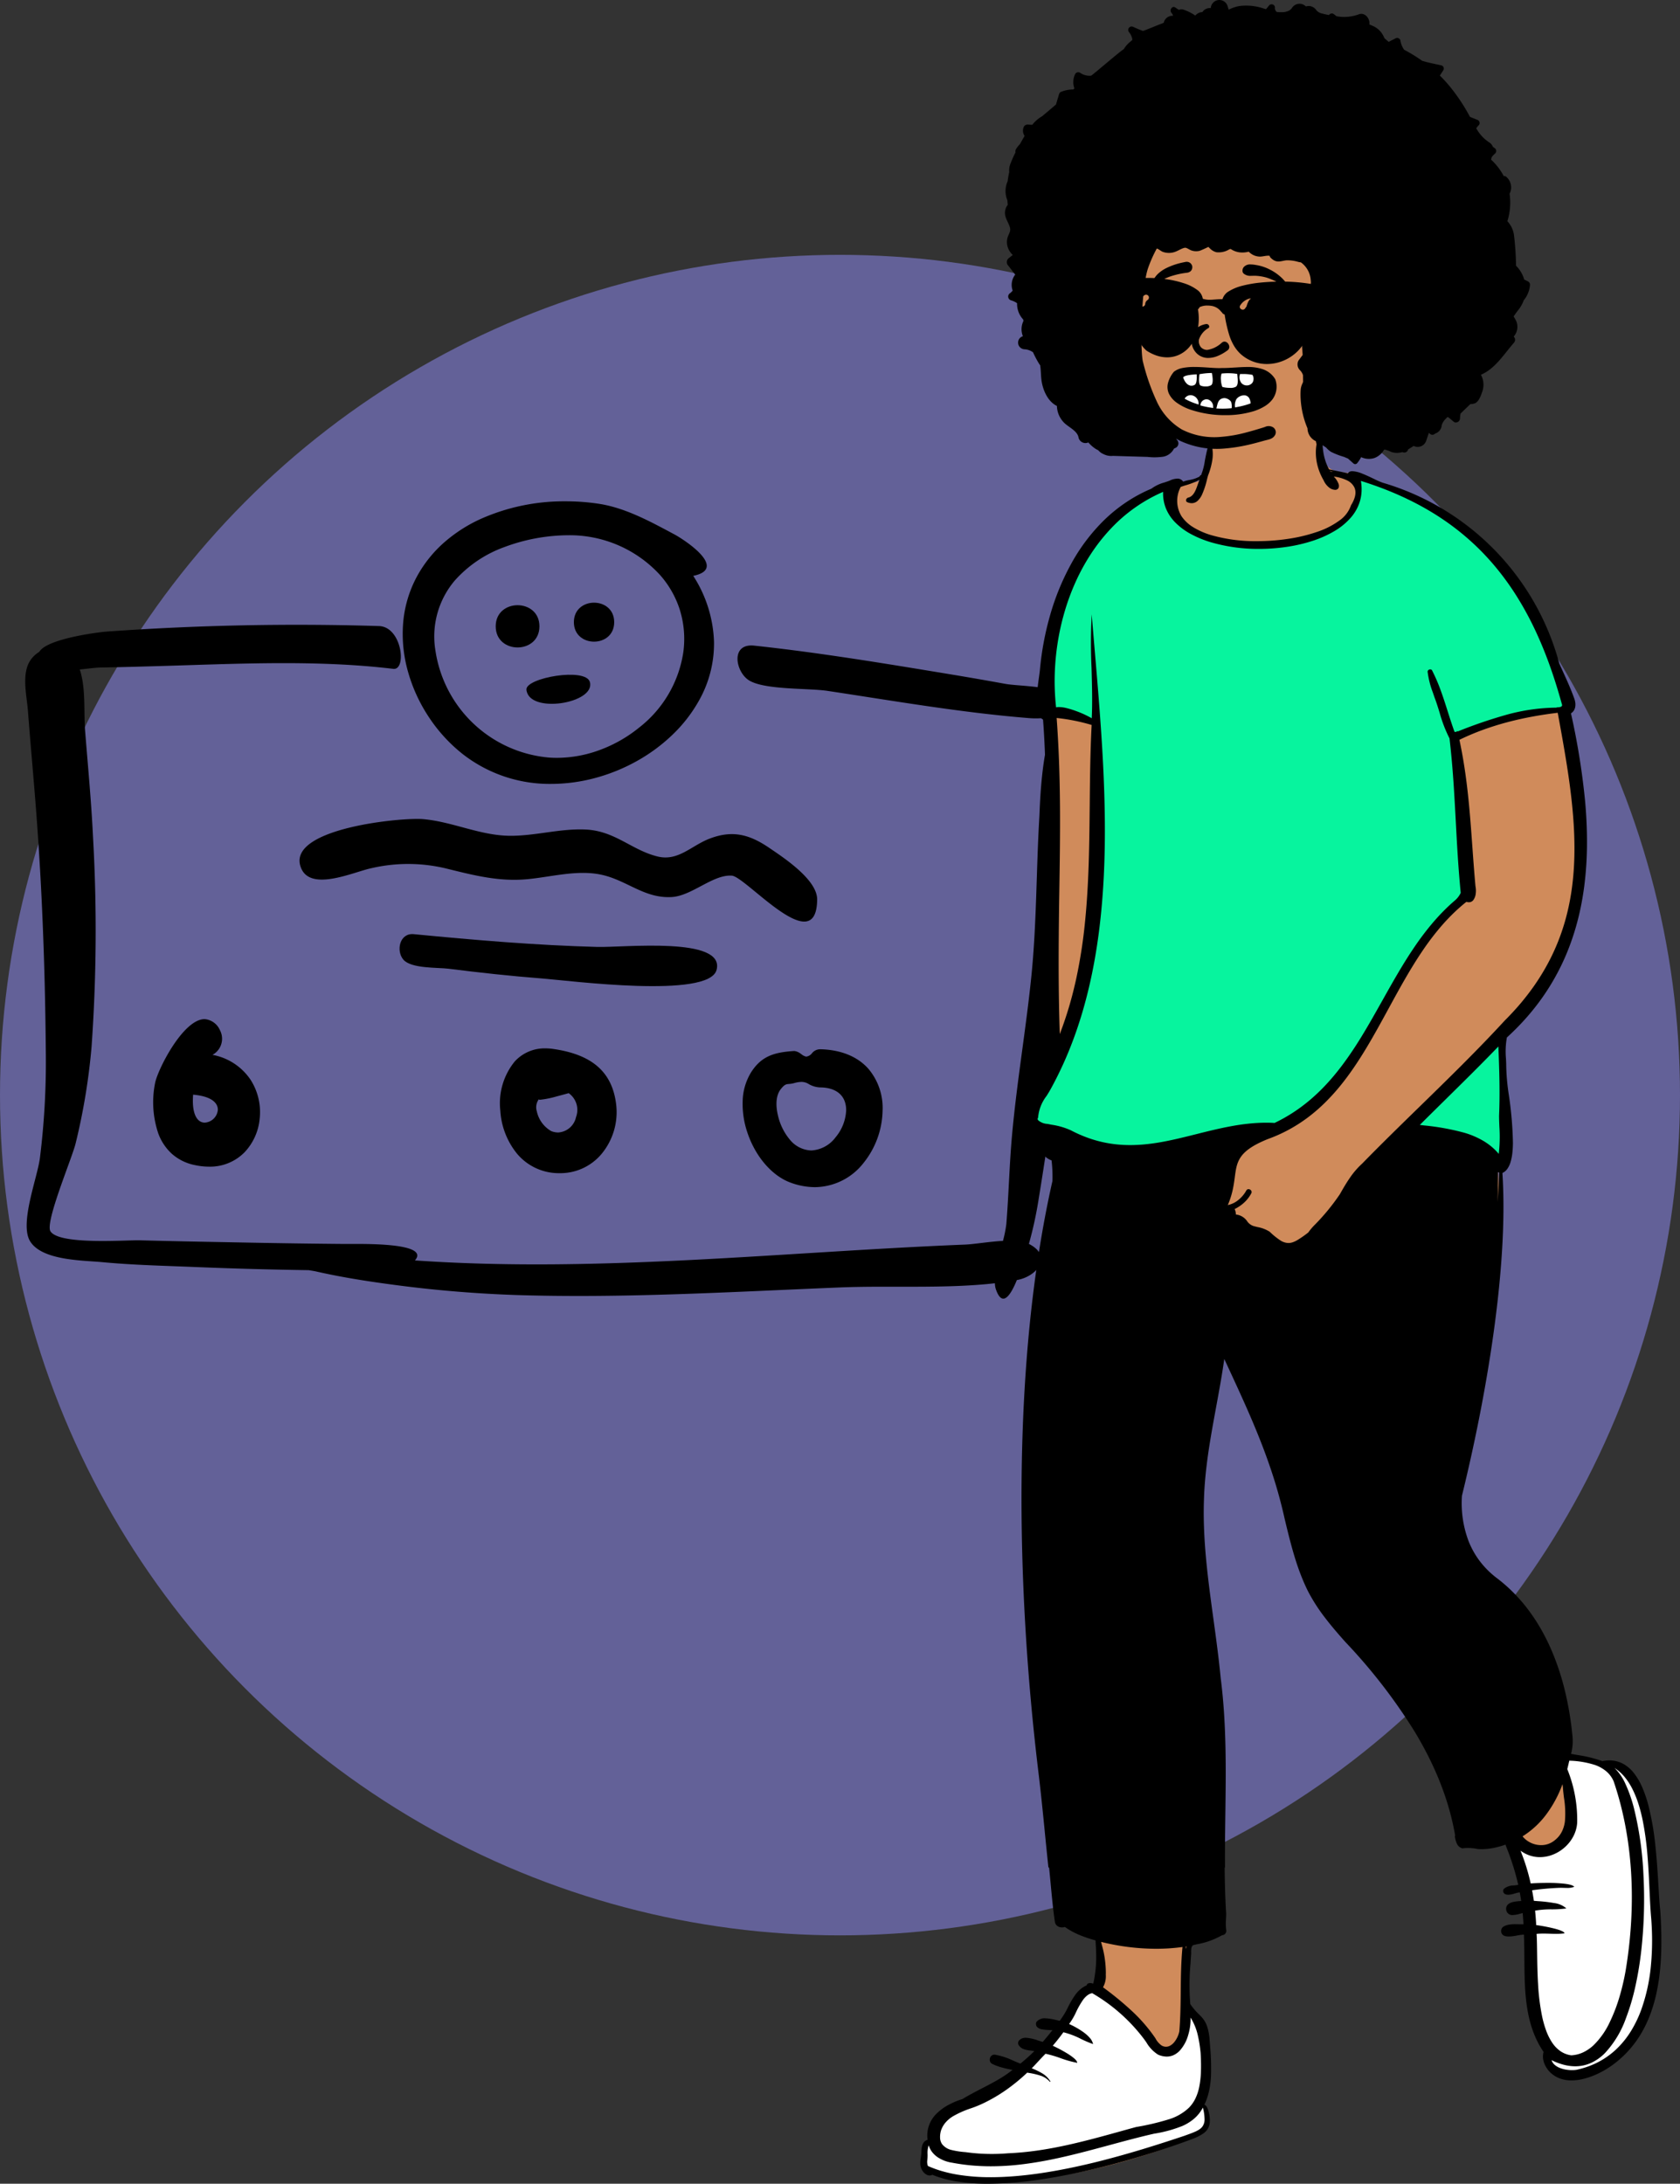 <svg id="timline-1" xmlns="http://www.w3.org/2000/svg" width="300" height="389.833" viewBox="0 0 300 389.833">
  <rect x="0" y="0" width="300" height="389.833" fill="#333333" stroke="none"/>
  <circle id="Ellipse_135" data-name="Ellipse 135" cx="150" cy="150" r="150" transform="translate(0 45.493)" fill="#636198"/>
  <path id="face" d="M29.08,0h0a30.415,30.415,0,0,0-7.951,1.081,32.565,32.565,0,0,0-7.414,3.034A30.778,30.778,0,0,0,7.39,8.8a25.942,25.942,0,0,0-4.673,6.018A20.685,20.685,0,0,0,0,25.36,23.067,23.067,0,0,0,3.709,37.143c-1.481.3-2.289.841-2.4,1.6-.3,2.074,4.549,5.148,5.766,5.8l.436.233c4.184,2.238,8.511,4.553,13.129,5.242a39.383,39.383,0,0,0,5.83.43,36.609,36.609,0,0,0,15.216-3.158,26.6,26.6,0,0,0,6.451-4.141,22.334,22.334,0,0,0,4.855-6.021,21.016,21.016,0,0,0,2.525-8.481,24.61,24.61,0,0,0-.9-8.712,28.612,28.612,0,0,0-3.726-8.054,28.148,28.148,0,0,0-5.952-6.507A25.235,25.235,0,0,0,29.08,0ZM25.942,44.391a21.866,21.866,0,0,1-16.324-7.12,17.235,17.235,0,0,1-3.515-6.2,17.514,17.514,0,0,1-.612-7.63,20.987,20.987,0,0,1,7.881-13.387A24.648,24.648,0,0,1,20.3,6.091a22.183,22.183,0,0,1,7.752-1.439c.465,0,.931.016,1.389.048a22.48,22.48,0,0,1,20.3,19.07,15.411,15.411,0,0,1-3.5,12.594,21.811,21.811,0,0,1-8.848,5.93,33.066,33.066,0,0,1-10.974,2.092C26.267,44.389,26.1,44.391,25.942,44.391Z" transform="translate(127.502 139.94) rotate(180)"/>
  <path id="Fill_231" data-name="Fill 231" d="M7.2,3.48c0,4.64-7.2,4.64-7.2,0s7.2-4.64,7.2,0" transform="translate(102.478 107.588)"/>
  <path id="Fill_233" data-name="Fill 233" d="M7.808,3.773C7.808,8.8,0,8.8,0,3.773s7.808-5.03,7.808,0" transform="translate(88.519 108.038)"/>
  <path id="Fill_235" data-name="Fill 235" d="M11.331,1.3C12.382,5.119.4,7.076,0,2.66-.187.549,10.6-1.359,11.331,1.3" transform="translate(94.006 120.455)"/>
  <path id="Fill_237" data-name="Fill 237" d="M63.36,7.874c-13.786-1.654-28-.89-41.852-.493-3.467.1-6.933.2-10.4.255C8.9,7.673,4.143,8.731,2.22,7.7-5.658,3.474,9.8,1.431,11.984,1.237a477.273,477.273,0,0,1,48.862-1c4.087.158,4.971,7.935,2.514,7.64" transform="translate(6.858 111.526)"/>
  <path id="Hola_:_" data-name="Hola :)" d="M186.722,43.9c.118,14.444.636,28.986,1.746,43.387.452,5.87.995,11.732,1.444,17.6.212,2.765,1.194,6.638-.431,9.064a4.952,4.952,0,0,1-7.562.8c-2.65-3.431-1.88-9.188-2.21-13.338-.507-6.381-1.119-12.756-1.423-19.151a293.739,293.739,0,0,1,.269-37.326,113.31,113.31,0,0,1,2.842-17.21c.617-2.589,5.523-14.122,4.492-15.712-1.6-2.466-13.415-1.534-15.978-1.6-6.577-.177-13.157-.291-19.736-.417q-8.449-.161-16.9-.234c-2.237-.02-15.379.378-12.464-2.938C88.214,4.557,54.991,8.349,22.589,9.65c-1.637.066-4.315.531-6.786.664a21.579,21.579,0,0,0-.6,3c-.426,5.207-.537,10.432-1,15.639-.845,9.525-2.483,18.954-3.457,28.463S9.873,76.445,9.307,85.967c-.1,1.632-.326,15-3.7,18.244a15.311,15.311,0,0,1,5.662-.565c12.02.97,23.951,3.058,35.868,4.851,3.409.513,11.146.149,13.974,1.853,2.447,1.476,3.416,6.648-.842,6.229-11.882-1.273-23.7-3.248-35.49-5.193-3.153-.52-6.3-1.076-9.443-1.645-2.1-.38-7.644-.35-9.272-1.617-1.978-1.537-2.188-2.583-1.518-3.278-.932.256-2.049-.146-3.391-1.489-2.537-3.3-.152-11.433.15-15.3.363-4.644.542-9.3.754-13.948a231.208,231.208,0,0,1,2.8-26.776c1.623-9.964,3-19.969,4.631-29.93a69.258,69.258,0,0,1,1.681-7.629c-4.384-2.243-1.4-5.809,2.074-6.441l.076-.012C14.4.674,15.921-1.776,17.1,1.767a3.5,3.5,0,0,1,.144.982C26.229,1.732,36.1,2.364,44.942,2,64.094,1.22,83.364.045,102.535.64a222.507,222.507,0,0,1,22.728,1.923c4.409.593,8.836,1.3,13.174,2.285.311.07.783.144,1.329.234l.264.006q9.965.15,19.92.554c5.572.231,11.169.35,16.723.876,3.45.327,10.741.266,12.859,3.735,1.926,3.155-1.294,11.281-1.751,14.824a138.421,138.421,0,0,0-1.06,18.823" transform="translate(194.904 231.831) rotate(180)"/>
  <path id="Fill_241" data-name="Fill 241" d="M22.021.033C27.33.488,32.239,2.981,37.6,3.012c4.5.026,8.924-1.318,13.446-1.12,5.3.231,8.222,3.661,12.868,4.809,3.7.913,6.029-1.918,9.282-3.171,4.108-1.582,7.142-.765,10.663,1.627,2.587,1.758,8.62,5.7,8.573,9.259-.138,10.769-12.7-4.108-15.236-4.288-3.366-.239-7.125,3.6-10.706,3.816-4.735.29-7.77-2.763-12.129-3.874-4.409-1.125-9.174.253-13.594.681-5.043.488-9.456-.636-14.334-1.84a28.957,28.957,0,0,0-13.56-.125C9.626,9.446,1.549,13.29.13,8.347-1.8,1.616,18.31-.283,22.021.033" transform="translate(53.489 146.191)"/>
  <path id="Fill_243" data-name="Fill 243" d="M2.544.014C13.422,1.07,24.366,2,35.293,2.292c4.733.129,22.927-1.9,21.313,4.114-1.383,5.156-26.142,1.91-31.185,1.517C19.854,7.491,14.3,6.886,8.756,6.185c-1.963-.248-6.7.009-8.09-1.638C-.654,2.977,0-.241,2.544.014" transform="translate(71.351 166.75)"/>
  <path id="have_a_nice_day_:_" data-name="have a nice day :)" d="M12.085,0A11.156,11.156,0,0,0,3.376,4.353,15.371,15.371,0,0,0,0,13.628,10.827,10.827,0,0,0,2.509,21.1c1.909,2.178,4.832,3.393,8.453,3.514l.117,0a1.863,1.863,0,0,0,1.535-.714,1.546,1.546,0,0,1,1.009-.594l.032,0a1.96,1.96,0,0,1,.831.421l.118.08a2.351,2.351,0,0,0,1.143.5l.05,0c3.546-.228,5.818-.9,7.662-3.772a10.243,10.243,0,0,0,1.525-5.147,15.833,15.833,0,0,0-.865-5.706C22.67,5.4,19.715,2,16.407.8A12.7,12.7,0,0,0,12.085,0Zm2.4,18.791a2.434,2.434,0,0,1-1.3-.388,4.341,4.341,0,0,0-2.232-.6c-2.866-.091-4.486-1.6-4.446-4.137A8.057,8.057,0,0,1,8.391,8.906a5.806,5.806,0,0,1,4.329-2.355,5.153,5.153,0,0,1,3.67,1.731,10.262,10.262,0,0,1,2.281,4.465c.293,1.189.613,3.394-.53,4.8-.66.813-.933.835-1.429.876a4.517,4.517,0,0,0-.913.151A5.04,5.04,0,0,1,14.489,18.791Z" transform="translate(157.604 211.928) rotate(180)"/>
  <path id="espero" d="M10.118,0h0L9.9,0A9.594,9.594,0,0,0,2.752,3.36,11.671,11.671,0,0,0,.086,12.318c.705,5.739,4.286,8.872,11.268,9.862a9.909,9.909,0,0,0,1.364.1,7.239,7.239,0,0,0,5.458-2.32,11.8,11.8,0,0,0,2.589-8.819,13.447,13.447,0,0,0-2.979-7.658A9.753,9.753,0,0,0,10.118,0ZM8.55,14.286h0l.013,0A3.655,3.655,0,0,1,7.248,10.01a3.469,3.469,0,0,1,3.187-2.746,3.453,3.453,0,0,1,1.226.238,5.36,5.36,0,0,1,2.586,3.528,2.42,2.42,0,0,1-.417,2.241c.044-.046.059-.082.048-.108s-.088-.057-.214-.057a16.67,16.67,0,0,0-2.926.59c-.879.226-1.679.449-2.021.544l-.166.046Z" transform="translate(110.109 209.431) rotate(180)"/>
  <path id="hola" d="M9.1,0h0A8.63,8.63,0,0,0,2.737,2.593,10.058,10.058,0,0,0,.061,8.553a10.69,10.69,0,0,0,1.651,7,10.466,10.466,0,0,0,6.775,4.408,3.269,3.269,0,0,0-1.329,4.409A3.277,3.277,0,0,0,9.885,26.34c3.879,0,8.465-9.157,8.864-11.481a17.387,17.387,0,0,0-.59-8.942,9.216,9.216,0,0,0-2.342-3.551A8.737,8.737,0,0,0,11.7.294,12.238,12.238,0,0,0,9.1,0Zm2.847,12.853h0C7.871,12.494,7.5,10.82,7.533,10.117A2.5,2.5,0,0,1,9.868,7.861a1.638,1.638,0,0,1,1.224.55c.5.544,1.061,1.755.855,4.442Z" transform="translate(46.43 208.269) rotate(180)"/>
  <g id="pose_standing_walking-1" data-name="pose/standing/walking-1" transform="translate(164.317 74.333)">
    <path id="_Skin" data-name="✋ Skin" d="M1.355,308.118c-.9-4.189,3.216-5.605,5.811-6.537,1.858-1.206,8.745-5.38,14.073-10.534,4.36-4.217,7.328-9.622,8.564-10.137,0,0,1.272-.738,1.4-1.286.774-3.211.128-6.2,0-8.151a16.759,16.759,0,0,1-5.955-2.6c-.433.144-1.083.329-1.277-.3-1.343-8.963-1.923-17.821-3.016-26.791-4.137-34.165-4.6-74.078,2.514-105.283a27.4,27.4,0,0,0-.2-4.273c-.962-.1-1.544-1.036-2.33-1.593-1.22-.969-2.664-1.714-2.6-3.409-.29-.219-.256-.343-.113-.622-.93-4,3.22-8.217,4.393-11.516-2.134-20.868.769-40.588-.85-61.461-2.046-.856-.67-6.206-.531-8.413,1.133-14.216,8.523-28.272,21.831-32.916.761-.154,1.9-1.024,2.534-.44,1.217-.482,2.835.468,3.777-.626l-.009-.007A9.69,9.69,0,0,0,50.779,7.4a8.868,8.868,0,0,1-.206,1.1C52.867,2.04,53.445.311,60.83.006c3.327-.044,7.712.055,9.652,3.228.795,1.475.552,3.169,1.045,4.721.906,2.849,4.815,1.472,6.867,2.952,16.425,5.268,29.9,16.021,34.326,33.28.905,2.08,1.932,4.151,2.689,6.3.117.319.439,1.4-.335,1.893l-.374.24c4.93,23.043,5.257,42.459-11.306,57.821-1.243,6.6,1.955,15.615.725,22.024.7.994-.188,1.794-1.083,1.858-.086.048-.435.2-.53.244,1.425,20.116-4.557,47.225-7.194,57.925-.359,6.424,1.834,11.7,6.344,15.2,4.984,3.069,14.836,16.932,13.01,31.474a35.525,35.525,0,0,1,6.3,1.451c8.961-1.582,8.872,15.693,9.443,21.766.967,10.17,1.568,24.91-8.093,31.419-2.545,1.846-7.706,4.008-10.35,1.053a3.1,3.1,0,0,1-.743-3.11c-4.367-6.17-3.19-14.24-3.591-21.476-1.266-.076-2.591.518-3.816.3-1.257-1.108,3.329-.806,3.8-.871-.049-1.116-.138-2.291-.254-3.416a17.486,17.486,0,0,1-2.333.516.482.482,0,0,1-.452-.756c.54-.515,1.916-.435,2.691-.508-.131-.942-.291-1.932-.469-2.843-.948-.034-1.926.57-2.824.446.679-.453,1.954-.315,2.782-.615a50.894,50.894,0,0,0-2.655-8.462,13.059,13.059,0,0,1-7.1.763c-1,.154-1.486-.051-1.648-1.3l.064-.079c-1.936-11.585-8.184-22.63-19.788-35.155a44.244,44.244,0,0,1-6.608-8.963c-3.468-7.028-4.06-14.783-6.732-22.082-2.495-7.336-5.906-14.354-9.109-21.308-.47,3.564-1.1,7.221-1.756,10.716-2.887,12.385-2.607,25.6-.482,38.052,3.143,17.442,1.628,34.967,2.327,52.533a18.868,18.868,0,0,0,.013,2.988c.02.081-.019.177-.115.175l-.181.005c-1.511,1.106-3.6,1.306-5.372,1.906-.745.59-.536,1.525-.6,2.254a60.016,60.016,0,0,0-.135,9.534c1.37,2.625,3.071,2.082,3.419,5.782.3,4.224.843,8.716-1.214,12.477l.778.134c1.155,2.424.45,4-2.265,5.022-13.4,5.254-32.258,10.025-46.241,6.059-.254.252-.624-.009-.913-.406a1.958,1.958,0,0,1-.436-1.179C.245,310.7-.083,308.356,1.355,308.118Z" transform="translate(0.667 0)" fill="#d08b5b"/>
    <path id="_Top" data-name="👕 Top" d="M11.441,0h0l-.124.85a18.694,18.694,0,0,0-.172,2.8l0,.406.006.323.007.266c0,.151.01.314.016.5l.051,1.4.013.415,0,.2c0,.1,0,.194.005.278l0,.285-.012.3-.015.394-.01.282c-.095,2.883-.06,5.631.138,10.891L11.411,21l1.013-1.049.485-.5.708-.726c1.456-1.487,3.017-3.05,5.389-5.4l5.919-5.841,1.14-1.133.558-.555-2.3-.286-.483-.062L23.47,5.4,23.1,5.348a30.209,30.209,0,0,1-5.579-1.173A11.706,11.706,0,0,1,12.056.736L11.992.66,11.442,0ZM77.483,2.094a28.86,28.86,0,0,0-3.908.278c-1.314.178-2.774.452-4.463.836l-.73.169-.424.1-.521.127-.532.131-2.521.629-.795.2-.462.112c-1.821.437-3.013.687-4.4.919a33.339,33.339,0,0,1-5.545.5c-.423,0-.848-.01-1.264-.03l-.167-.008-.1-.005-.088.042a29.682,29.682,0,0,0-3.211,1.787A30.189,30.189,0,0,0,45.4,10.039a33.653,33.653,0,0,0-2.742,2.552c-.869.9-1.735,1.9-2.573,2.954l-.226.286-.141.181a54.983,54.983,0,0,0-3.279,4.723c-1.038,1.659-2.242,3.722-4.028,6.9l-.859,1.53-.6,1.069-.394.693C28.8,34,27.7,35.8,26.343,37.77a48.5,48.5,0,0,1-3.377,4.408,35.033,35.033,0,0,1-3.612,3.62l-.129.11-.016.014a4.355,4.355,0,0,0-1.053,1.391l-.024.056-.037.089.067.679.07.727C18.785,54.742,19.38,62.876,20,73.042l.112,1.856-3.035,1.179-1.4.539-.3.115-.359.135L14.646,77l-.36.133c-1.579.58-2.975,1.056-4.268,1.454l-.3.092A29.88,29.88,0,0,1,1.462,80.2H.879l.017.077-.014,0a1.707,1.707,0,0,0-.308.065l-.047.016-.046.018a.768.768,0,0,0-.418.367.713.713,0,0,0-.011.562l.012.032.08.291c.7,2.537,1.478,4.958,2.3,7.2.834,2.267,1.749,4.43,2.719,6.429a56.7,56.7,0,0,0,3.18,5.712,48.9,48.9,0,0,0,3.685,5.045l.16.19.164.193c5.893,6.9,13.592,11.784,23.537,14.934l.3.1.6.187-.106-.618a7.317,7.317,0,0,1,.675-4.719,9.82,9.82,0,0,1,3.629-3.694,17.139,17.139,0,0,1,2.533-1.29,23.333,23.333,0,0,1,2.943-.984,29.127,29.127,0,0,1,3.256-.659,33.234,33.234,0,0,1,3.472-.315c.437-.017.88-.025,1.317-.025a26.631,26.631,0,0,1,11.291,2.248c3.644,1.761,5.53,4.333,5.454,7.438l0,.1-.023.606.557-.239a28.438,28.438,0,0,0,9.249-6.429,34.548,34.548,0,0,0,6.561-9.813,41.313,41.313,0,0,0,1.979-5.337,44.31,44.31,0,0,0,1.263-5.616,44.96,44.96,0,0,0,.531-5.74,43.048,43.048,0,0,0-.218-5.708l-.025-.228-.05-.444-.432.116a1.408,1.408,0,0,1-.361.041c-.957,0-2.844-.632-5.457-1.828l-.258-.119-1.406-.977-.024-.724c-.117-3.673-.176-7.264-.176-10.673s.06-6.733.177-9.88.3-6.2.53-9.086.531-5.673.882-8.292.766-5.142,1.234-7.5,1-4.611,1.586-6.7,1.237-4.081,1.938-5.91a48.9,48.9,0,0,1,2.29-5.115l.2-.379.207-.381c.115-.215.248-.447.421-.73l.2-.318.3-.477.162-.262.079-.13a10.653,10.653,0,0,0,.7-1.305,5.209,5.209,0,0,0,.478-1.929l0-.08V7.478l.013-.025a.7.7,0,0,0-.016-.633l-.017-.03-.006-.01L94.3,6.574,94.12,6.54,94.1,6.517a2.306,2.306,0,0,0-1.048-.5L92.986,6l-.06-.014c-.091-.021-.188-.04-.3-.061l-.416-.073-.5-.1-.631-.123L90.9,5.6l-.179-.037A9.5,9.5,0,0,1,88.3,4.783a25.008,25.008,0,0,0-2.489-1.14,22.659,22.659,0,0,0-2.5-.816,22.09,22.09,0,0,0-2.527-.508A23.249,23.249,0,0,0,78.212,2.1C77.97,2.1,77.725,2.094,77.483,2.094Z" transform="translate(115.014 132.568) rotate(180)" fill="#07f49e"/>
    <path id="_Shoes" data-name="👟 Shoes" d="M118.86,0c-2.414,0-5.036.107-7.58.309-2.2.175-4.24.416-5.605.662-1.207.218-5.243,1.106-10.014,2.464C92.984,4.2,90.5,4.986,88.29,5.779a56.885,56.885,0,0,0-6.782,2.864,2.081,2.081,0,0,0-1.152,1.879,5.433,5.433,0,0,0,.458,2.214,3.223,3.223,0,0,0,.487.756c.154.194.266.335.206.394-2,2-1.241,6.582-.833,9.044h0a12.051,12.051,0,0,1,.194,1.441,6.6,6.6,0,0,0,1.511,3.13,10.24,10.24,0,0,1,.968,1.555,15.534,15.534,0,0,1,.64-2.1,11.06,11.06,0,0,1,1.1-2.2,4.831,4.831,0,0,1,.95-1.043,4.678,4.678,0,0,1,1-.623,3.814,3.814,0,0,1,1.5-.381.514.514,0,0,1,.165.018l.037.016.027.014A13.653,13.653,0,0,1,90,24.217a77.9,77.9,0,0,0,5.141,5.971,22.044,22.044,0,0,0,3,2.616,7.923,7.923,0,0,0,1.4.795,3.259,3.259,0,0,0,1.247.292,1.743,1.743,0,0,0,.8-.184c.877-.449,1.541-1.7,2.245-3.017a11.053,11.053,0,0,1,2.231-3.248,30.809,30.809,0,0,0,3.019-3.061c.791-.877,1.609-1.784,2.613-2.778a40.215,40.215,0,0,1,3.616-3.178,65.28,65.28,0,0,1,12.746-7.479,2.464,2.464,0,0,0,1.438-1.68,3.458,3.458,0,0,0,.087-1.047,5.275,5.275,0,0,0-.17-1.028.177.177,0,0,1,.02-.142c.1-.172.49-.258.83-.334.259-.058.482-.108.5-.183a.063.063,0,0,0-.024-.062c-.124-.124-.167-.362-.138-.75a11.659,11.659,0,0,1,.193-1.215c.24-1.251.512-2.669-.31-3.021C127.624.257,122.584,0,118.86,0ZM15.325,18.671a11.862,11.862,0,0,0-3.764.713,8.7,8.7,0,0,0-1.733.9,18.3,18.3,0,0,0-2.417,1.881,21,21,0,0,0-4.929,6.809,18.855,18.855,0,0,0-1.1,3.305,34.56,34.56,0,0,0-.667,3.743c-.332,2.6-.47,5.339-.6,7.992-.019.373-.04.8-.061,1.2a68.067,68.067,0,0,0,.51,10.9c.228,1.937.51,3.806.838,5.556a47.375,47.375,0,0,0,1.082,4.645,18.458,18.458,0,0,0,2.49,5.518,6.5,6.5,0,0,0,1.734,1.723l.105.073c.045.033.7.179,1.75.391.9.182,1.756.343,1.906.36l.054.006.043,0,.024.009a11.02,11.02,0,0,0,2.079.563,22.058,22.058,0,0,0,2.559.276l.118.007.439.023h0c.024-.03.24-.305.452-.634a2.362,2.362,0,0,0,.44-1.028,42.816,42.816,0,0,0-.76-6.34,22.575,22.575,0,0,1-.436-3.291l0-.144,0-.053a3.942,3.942,0,0,1,.287-1.027,7.81,7.81,0,0,1,.787-1.471,5.584,5.584,0,0,1,3.19-2.381,2.449,2.449,0,0,1,.571-.057,8.654,8.654,0,0,1,1.736.229c.564.121,1.207.291,1.91.5,1.193.361,2.167.728,2.177.732-.006-.017-.694-1.93-1.42-4.61-.43-1.585-.792-3.134-1.077-4.6a42.813,42.813,0,0,1-.7-5.108c-.15-2.149-.192-4.442-.232-6.66-.03-1.636-.06-3.328-.135-4.922-.083-1.784-.214-3.266-.4-4.53a14.905,14.905,0,0,0-1.216-3.929,17.244,17.244,0,0,0-2.109-3.488c-.2-.25.145-.612.477-.962.313-.33.609-.642.418-.829-.052-.05-.107-.108-.172-.175h0a5.893,5.893,0,0,0-1.411-1.14,5.111,5.111,0,0,0-1.2-.479A6.5,6.5,0,0,0,15.325,18.671ZM83.347,29.057h0a2.353,2.353,0,0,0-.107,1.013.027.027,0,0,0,.022.012c.036,0,.091-.071.163-.212a.962.962,0,0,0-.078-.813Z" transform="translate(131.639 314.641) rotate(180)" fill="#fff"/>
    <path id="_Ink" data-name="🖍 Ink" d="M120.237,0h0a65.684,65.684,0,0,0-9.575.79c-3.089.461-6.428,1.126-9.923,1.977-3.018.734-6.13,1.6-9.247,2.572-2.624.818-5.234,1.71-7.548,2.577l-.179.072a8.871,8.871,0,0,0-2.038,1.027,2.827,2.827,0,0,0-.72.777,2.607,2.607,0,0,0-.362,1.095,5.562,5.562,0,0,0,.144,1.775c.111.491.364,1.33.821,1.434a11.25,11.25,0,0,0-.852,2.516,16.269,16.269,0,0,0-.337,2.654,44.4,44.4,0,0,0,.177,5.456c.031.428.067.914.1,1.373.319,2.582.982,3.25,1.9,4.173a11.56,11.56,0,0,1,1.521,1.8,41.942,41.942,0,0,1-.041,7.27v.007c-.029.449-.06.914-.089,1.4a3.876,3.876,0,0,0-.024.57,3.979,3.979,0,0,1-.04.72.853.853,0,0,1-.3.552c-.221.054-.446.107-.7.166a13.874,13.874,0,0,0-4.487,1.614.766.766,0,0,0-.565.268.78.78,0,0,0-.165.636,10.435,10.435,0,0,1,.036,2v0c-.014.3-.028.608-.03.918.152,2.436.239,5.139.267,8.264h-.063c.026,3.156-.017,6.367-.058,9.473v0c-.053,3.994-.109,8.123-.018,12.182.049,2.185.134,4.175.262,6.085.143,2.143.335,4.131.587,6.077.333,3.511.821,7.073,1.293,10.518v0c.479,3.494.974,7.107,1.308,10.669.179,1.918.3,3.669.365,5.353.075,1.89.081,3.647.019,5.373-.04,1.336-.127,2.692-.268,4.148-.125,1.3-.29,2.644-.5,4.118-.4,2.737-.907,5.506-1.4,8.184-.518,2.811-1.053,5.718-1.458,8.6l-.178-.384-.412-.888h0c-1.35-2.911-2.745-5.921-4.037-8.914-1.449-3.357-2.609-6.333-3.548-9.1a84.935,84.935,0,0,1-2.615-9.283c-.52-2.16-1.059-4.392-1.709-6.55-.35-1.161-.7-2.209-1.083-3.2-.425-1.116-.868-2.136-1.356-3.119a31.473,31.473,0,0,0-3.049-4.751c-1.2-1.576-2.522-3.085-3.655-4.354A98.658,98.658,0,0,1,44.033,80.679c-.882-1.463-1.7-2.941-2.431-4.392-.762-1.514-1.452-3.046-2.051-4.553-.623-1.567-1.166-3.154-1.614-4.717a46.122,46.122,0,0,1-1.119-4.884.9.9,0,0,0,.06-.087,4.578,4.578,0,0,0-.35-1.311,1.5,1.5,0,0,0-.991-.862,7.391,7.391,0,0,1-.982.064,8.45,8.45,0,0,1-1.735-.181c-.239-.02-.485-.029-.732-.029a11.116,11.116,0,0,0-2.163.226,15.914,15.914,0,0,0-2.092.579l-.08-.214-.1-.278a45.375,45.375,0,0,1-2.1-6.678,6.9,6.9,0,0,1,.8-.116h0a2.791,2.791,0,0,0,1.724-.564.614.614,0,0,0,.165-.556.7.7,0,0,0-.448-.469,1.561,1.561,0,0,0-.469-.068,4.214,4.214,0,0,0-1.133.22,5.28,5.28,0,0,1-.908.206c-.093-.5-.176-1-.256-1.547.772-.042,1.937-.106,2.442-.691a1.087,1.087,0,0,0,.241-.844,1.084,1.084,0,0,0-1.177-.969,5.591,5.591,0,0,0-1.366.254h0c-.138.037-.269.073-.4.1-.064-.671-.114-1.345-.148-2,.1,0,.2,0,.318,0,.172,0,.345,0,.527.007h.023c.173,0,.369.007.561.007a6.751,6.751,0,0,0,1.1-.072,2.967,2.967,0,0,0,1-.333.947.947,0,0,0,.456-.951.911.911,0,0,0-.21-.467.946.946,0,0,0-.48-.293,2.893,2.893,0,0,0-.706-.08,8.126,8.126,0,0,0-1.418.172,8.936,8.936,0,0,1-1.246.166c-.063-1.4-.074-2.875-.084-4.3h0c-.041-5.774-.084-11.744-3.426-16.639a3.283,3.283,0,0,0-.044-1.807,4.658,4.658,0,0,0-.907-1.6,4.918,4.918,0,0,0-1.863-1.295,5.939,5.939,0,0,0-2.178-.386,8.923,8.923,0,0,0-1.921.224,12.626,12.626,0,0,0-1.905.592,15.714,15.714,0,0,0-1.783.842,15.93,15.93,0,0,0-1.554.974,18.7,18.7,0,0,0-2.957,2.615A18.934,18.934,0,0,0,3.67,26.717a21.634,21.634,0,0,0-1.623,3.35A26.85,26.85,0,0,0,.959,33.659a34.935,34.935,0,0,0-.641,3.749c-.141,1.2-.236,2.485-.283,3.821-.077,2.229-.028,4.62.157,7.522.129,1.075.217,2.57.32,4.3v0c.126,2.138.27,4.56.534,7.065a49.767,49.767,0,0,0,1.248,7.346,22.573,22.573,0,0,0,1.076,3.2,11.827,11.827,0,0,0,1.475,2.572,6.383,6.383,0,0,0,1.947,1.713,5.033,5.033,0,0,0,1.174.462,5.365,5.365,0,0,0,1.319.161,6.676,6.676,0,0,0,1.251-.124,24.333,24.333,0,0,0,4.537,1.107c.341.06.694.122,1.049.189a8.965,8.965,0,0,0-.241,3.242A58.011,58.011,0,0,0,17.2,87.912a45.385,45.385,0,0,0,2.562,7.659,37.208,37.208,0,0,0,1.817,3.583,32.876,32.876,0,0,0,2.213,3.342,29.82,29.82,0,0,0,2.637,3.042,28.16,28.16,0,0,0,3.089,2.684,15.752,15.752,0,0,1,2.962,3,15.144,15.144,0,0,1,1.947,3.5,19.173,19.173,0,0,1,1.183,8.093c-1.1,4.476-2.119,9.057-3.024,13.618-1.02,5.14-1.88,10.174-2.556,14.962-.757,5.357-1.286,10.43-1.573,15.076-.155,2.507-.241,4.928-.256,7.2-.016,2.381.046,4.657.183,6.765a2.2,2.2,0,0,0-.875.73,4.1,4.1,0,0,0-.574,1.2,8.858,8.858,0,0,0-.319,1.577,17.524,17.524,0,0,0-.111,1.864,65.729,65.729,0,0,0,.723,8.51h0a39.464,39.464,0,0,1,.474,5.128c0,.471.025.956.047,1.426v0a13.96,13.96,0,0,1-.165,3.754c-1.052.958-2.058,1.962-2.991,2.984-.915,1-1.785,2.05-2.587,3.115-.785,1.043-1.527,2.132-2.2,3.237-.663,1.081-1.283,2.207-1.843,3.348-.548,1.115-1.053,2.276-1.5,3.449-.439,1.146-.838,2.337-1.186,3.541-.339,1.173-.638,2.392-.89,3.621-.245,1.2-.452,2.439-.615,3.692a61.58,61.58,0,0,0-.493,7.557c-.014,2.444.1,5.041.346,7.718a127.713,127.713,0,0,0,2.517,15.6,1.67,1.67,0,0,0-.531.536,1.806,1.806,0,0,0-.238.669,2.546,2.546,0,0,0,0,.729,3.4,3.4,0,0,0,.181.718c.6,1.686,1.362,3.359,2.1,4.977h0l0,0c.188.413.383.84.571,1.26a46.081,46.081,0,0,0,31.524,32.281,12.436,12.436,0,0,1,1.538.671c.637.305,1.36.651,2.05.923a5.44,5.44,0,0,0,1.837.467,1.144,1.144,0,0,0,.479-.089.616.616,0,0,0,.3-.292c1.069.241,2.174.47,3.38.7a9.186,9.186,0,0,1,.729,1.759,10.01,10.01,0,0,1,.367,1.868,4.549,4.549,0,0,1,.042.943h0a2.62,2.62,0,0,0,.235,1.462.1.1,0,0,0,.009.084.032.032,0,0,0,.025.015c.016,0,.032-.017.044-.048a1.582,1.582,0,0,0,.276.027.61.61,0,0,0,.512-.209c.241-.311.126-.918,0-1.412a8.615,8.615,0,0,0,.125-1.662,9.377,9.377,0,0,0-.185-1.658,9.966,9.966,0,0,0-.469-1.6,10.124,10.124,0,0,0-.725-1.5,3.32,3.32,0,0,0-.982-1.3,1.809,1.809,0,0,0-1.061-.417.657.657,0,0,0-.643.36,1.059,1.059,0,0,0,.047.8,4.141,4.141,0,0,0,.811,1.215,7.6,7.6,0,0,1-2.351-.68,2.767,2.767,0,0,1-1.314-1.249c-.4-.85-.2-1.925.592-3.2a5.526,5.526,0,0,1,2.077-2.727,14.42,14.42,0,0,1,3.939-2.011,28.559,28.559,0,0,1,5.126-1.244,37.3,37.3,0,0,1,5.64-.426,28.628,28.628,0,0,1,8.195,1.079,13.457,13.457,0,0,1,3.165,1.385,6.75,6.75,0,0,1,2.123,1.98,5.258,5.258,0,0,1,.152,5.229c-.086.046-.394.145-.783.271h0a11.9,11.9,0,0,0-2.589,1.032c.113-.252.213-.543.32-.851.335-.97.714-2.07,1.639-2.334a.51.51,0,0,0,.3-.147.532.532,0,0,0,.153-.282.368.368,0,0,0-.221-.408,2.039,2.039,0,0,0-.787-.175,1.569,1.569,0,0,0-1.061.426,3.5,3.5,0,0,0-.761,1.062,14.2,14.2,0,0,0-.905,2.732v0c-.07.274-.136.532-.2.743a12.648,12.648,0,0,0-.776,2.9,6.817,6.817,0,0,0-.034,1.465,5.1,5.1,0,0,0,.333,1.419.138.138,0,0,0,.069.02c.361,0,.676-1.592.98-3.133h0a11.084,11.084,0,0,1,.686-2.635.73.73,0,0,1,.141-.019h.008a.436.436,0,0,1,.2-.267,5.856,5.856,0,0,1,1.8-.585h0a6.517,6.517,0,0,0,1.053-.287,1.137,1.137,0,0,0,1.054.539,3.373,3.373,0,0,0,1.39-.371c.28-.106.574-.2.859-.3a7.019,7.019,0,0,0,2.375-1.127,26.612,26.612,0,0,0,4.464-2.4,27.956,27.956,0,0,0,3.854-3.1,33.344,33.344,0,0,0,5.968-7.858,44.13,44.13,0,0,0,3.8-9.264,52.381,52.381,0,0,0,1.808-9.716c.031-.329.092-.767.163-1.276.351-2.512.938-6.717-.72-7.595-.176-2.331-.3-4.7-.381-7.251-.072-2.268-.107-4.624-.107-7.2,0-4.788.124-9.631.243-14.314v0c.134-5.249.273-10.676.237-16.03-.02-2.883-.087-5.516-.205-8.049-.133-2.844-.327-5.492-.593-8.1.849-1.8,1.863-3.686,3.19-5.926a8.99,8.99,0,0,0,1.13-2.711,7.3,7.3,0,0,0,.083-2.911.985.985,0,0,0,.081-.526.78.78,0,0,0-.236-.466c-.1-1.566-1.031-2.26-2.108-3.064-.24-.179-.487-.364-.735-.566a5.931,5.931,0,0,1-.742-.64,3.327,3.327,0,0,0-1.381-.944,25.058,25.058,0,0,1-.154-3.683c.9-3.969,1.7-8.177,2.38-12.5.656-4.172,1.218-8.562,1.67-13.047.435-4.319.778-8.832,1.02-13.415.233-4.409.377-8.987.43-13.608.1-8.743-.127-17.86-.672-27.1-.505-8.571-1.284-17.243-2.314-25.775-.435-3.564-.8-7.2-1.147-10.717V62.82c-.208-2.09-.423-4.251-.651-6.374h-.117c-.1-.932-.183-1.865-.276-2.852v0c-.216-2.313-.44-4.705-.764-6.86a1.111,1.111,0,0,0-.461-.74,1.425,1.425,0,0,0-.817-.235,1.81,1.81,0,0,0-.511.074,13.144,13.144,0,0,0-2.609-1.428,23.768,23.768,0,0,0-2.854-.965c-.092-1.532-.153-2.707-.108-3.887a22.068,22.068,0,0,1,.511-3.83,1.771,1.771,0,0,0,.553.1.8.8,0,0,0,.4-.09.446.446,0,0,0,.221-.319,4.468,4.468,0,0,0,1.116-.693,5.719,5.719,0,0,0,.872-.931,15.729,15.729,0,0,0,1.339-2.258h0a14.36,14.36,0,0,1,1.483-2.442c.213.04.441.092.683.147h0a8.915,8.915,0,0,0,1.9.293,1.858,1.858,0,0,0,1.6-.674.887.887,0,0,0-.072-.8,1.522,1.522,0,0,0-1-.5,9.085,9.085,0,0,0-1.309-.12h0c-.192-.008-.357-.015-.495-.027.622-.78,1.186-1.461,1.725-2.083.27.064.575.162.9.266a7.4,7.4,0,0,0,2.1.462,1.586,1.586,0,0,0,1.192-.437.8.8,0,0,0,.205-.4.662.662,0,0,0-.089-.453,1.714,1.714,0,0,0-.939-.747,5.813,5.813,0,0,0-1.224-.25c-.221-.029-.429-.056-.632-.1.737-.732,1.548-1.459,2.478-2.223.441.166.883.356,1.311.54A12.555,12.555,0,0,0,119,23.036a.855.855,0,0,0,.117.008.834.834,0,0,0,.79-.687.932.932,0,0,0-.035-.549.793.793,0,0,0-.4-.423,10.062,10.062,0,0,0-1.754-.647c-.659-.182-1.34-.318-1.858-.415a21.5,21.5,0,0,1,2.675-1.8c.932-.541,1.909-1.046,2.855-1.534h0c1.138-.588,2.315-1.2,3.416-1.869a14.289,14.289,0,0,0,2.491-1.044,9.049,9.049,0,0,0,2.092-1.527,5.446,5.446,0,0,0,1.641-4.709c1.043-.316,1.083-1.443,1.115-2.349l0-.073c.018-.246.057-.494.094-.733a6.988,6.988,0,0,0,.1-.95,2.463,2.463,0,0,0-.16-.957A2.354,2.354,0,0,0,131.6,1.9a1.811,1.811,0,0,0-.444-.309,1.137,1.137,0,0,0-.492-.12.945.945,0,0,0-.47.126A20.085,20.085,0,0,0,125.612.375,35.608,35.608,0,0,0,120.237,0ZM81.872,13.592h0a8.368,8.368,0,0,1-.3-2.116,2.128,2.128,0,0,1,.391-1.283c.5-.659,1.46-1.005,2.921-1.529l.35-.126c1.945-.649,4.547-1.506,7.425-2.377,3.119-.944,5.972-1.728,8.721-2.4,3.294-.8,6.415-1.424,9.274-1.851,1.6-.239,3.148-.422,4.613-.545,1.559-.131,3.064-.2,4.473-.2a35.874,35.874,0,0,1,5.994.466,24.667,24.667,0,0,1,2.731.622,19.339,19.339,0,0,1,2.509.916,2.1,2.1,0,0,1,.111,1.018,7.2,7.2,0,0,0-.053,1.05,4.317,4.317,0,0,1-.2,1.63,3.67,3.67,0,0,0-.62-1.218,4.3,4.3,0,0,0-.982-.916,6.317,6.317,0,0,0-2.576-.977c-1.135-.218-2.307-.382-3.483-.488-1.122-.1-2.284-.152-3.454-.152a45.975,45.975,0,0,0-5.368.326c-1.675.2-3.412.476-5.309.858-3.52.709-7.05,1.664-10.463,2.587h0c-2.622.709-5.333,1.443-7.981,2.046A23.065,23.065,0,0,0,85.564,10.3a8.388,8.388,0,0,0-2.11,1.3,6.6,6.6,0,0,0-1.583,2Zm2.2,16.069h0a10.108,10.108,0,0,1-1.281-3.092,23.467,23.467,0,0,1-.518-3.281c-.074-1.291-.09-2.4-.047-3.4a16.03,16.03,0,0,1,.316-2.687,8.488,8.488,0,0,1,.71-2.079,6.1,6.1,0,0,1,1.135-1.577A9.075,9.075,0,0,1,88.05,11.47a44.087,44.087,0,0,1,5.735-1.343c.909-.247,1.833-.5,2.727-.751h0c3.233-.9,6.577-1.821,9.917-2.543,1.8-.388,3.453-.688,5.053-.914,1.8-.255,3.482-.412,5.151-.482.98-.082,1.968-.123,2.937-.123h0a33.5,33.5,0,0,1,4.7.329,14.544,14.544,0,0,1,2.431.369,2.964,2.964,0,0,1,1.739,1.055,2.077,2.077,0,0,1,.353,1,4.016,4.016,0,0,1-.153,1.415,4.3,4.3,0,0,1-.843,1.476,5.6,5.6,0,0,1-1.27,1.065,17.236,17.236,0,0,1-3.228,1.437,20.184,20.184,0,0,0-2.677,1.127,28.271,28.271,0,0,0-3.9,2.36,34.262,34.262,0,0,0-3.488,2.886l-.321-.058h-.006a12.847,12.847,0,0,1-2.025-.473,3.7,3.7,0,0,1-1.681-1.1.053.053,0,0,0-.041-.02.063.063,0,0,0-.053.032.051.051,0,0,0,0,.053,4.1,4.1,0,0,0,1.446,1.434,12.478,12.478,0,0,0,1.881.908c-.412.412-.814.846-1.2,1.266h0c-.409.442-.831.9-1.267,1.33a21.458,21.458,0,0,1-2.67-.783,18.78,18.78,0,0,0-2.986-.839c-.005.2.18.473.55.8a9.81,9.81,0,0,0,1.3.916,24.82,24.82,0,0,0,2.519,1.336c-.67.778-1.31,1.587-1.9,2.406a14.466,14.466,0,0,1-3.139-1.192h0a20.453,20.453,0,0,0-2.161-.919,2.406,2.406,0,0,0,.579,1.1,6.543,6.543,0,0,0,1.125,1.014,14.89,14.89,0,0,0,2.579,1.471,11.463,11.463,0,0,0-1.25,2.131,15.279,15.279,0,0,1-1.24,2.175,3.9,3.9,0,0,1-.749.791,2,2,0,0,1-.889.407,31.159,31.159,0,0,1-9.212-8.137c-.163-.218-.325-.452-.482-.678a6.29,6.29,0,0,0-2.063-2.156,3.948,3.948,0,0,0-1.554-.349,2.948,2.948,0,0,0-1.276.287A3.593,3.593,0,0,0,86,23.761a6.929,6.929,0,0,0-1.512,2.8,10.21,10.21,0,0,0-.343,1.6,8.68,8.68,0,0,0-.073,1.5ZM8.362,74.22a7.9,7.9,0,0,1-1.808-1.611,11.419,11.419,0,0,1-1.4-2.17A18.08,18.08,0,0,1,4.1,67.829a28.58,28.58,0,0,1-.76-2.932,53.528,53.528,0,0,1-.864-6.353c-.18-2.148-.278-4.309-.365-6.215-.081-1.788-.158-3.477-.288-4.849-.109-1.353-.165-2.714-.167-4.043,0-1.44.061-2.859.186-4.215a32.125,32.125,0,0,1,1.774-8.231,21.082,21.082,0,0,1,1.761-3.659,16.308,16.308,0,0,1,2.459-3.116,14.336,14.336,0,0,1,3.243-2.394,14.86,14.86,0,0,1,1.942-.871,16.392,16.392,0,0,1,2.171-.623,5.365,5.365,0,0,1,.761-.051,6.43,6.43,0,0,1,1.126.1,5.191,5.191,0,0,1,1.095.315,3.108,3.108,0,0,1,.9.554,1.864,1.864,0,0,1,.537.816,11.526,11.526,0,0,0-2.2-.827,8.251,8.251,0,0,0-2.03-.267,6.953,6.953,0,0,0-1.482.158,6.876,6.876,0,0,0-1.378.46,8.455,8.455,0,0,0-2.454,1.745,17.9,17.9,0,0,0-3.744,6.223,39.648,39.648,0,0,0-1.672,5.629,61.433,61.433,0,0,0-1.058,6.378,82.8,82.8,0,0,0-.4,13.478,60.963,60.963,0,0,0,1.676,11.9A25.307,25.307,0,0,0,6.4,71.349,9.225,9.225,0,0,0,8.362,74.22Zm8.079,1.3a16.252,16.252,0,0,1-4.6-.769,6.529,6.529,0,0,1-1.951-1.084,4.878,4.878,0,0,1-1.366-1.813c-3.419-10-4.16-21.694-2.142-33.826a41.734,41.734,0,0,1,1-4.335A29.8,29.8,0,0,1,9.236,28.8a13.985,13.985,0,0,1,2.85-4.053,7.276,7.276,0,0,1,1.846-1.277,5.735,5.735,0,0,1,2.152-.546,4.464,4.464,0,0,1,1.942.743A5.7,5.7,0,0,1,19.5,25.192a10.11,10.11,0,0,1,1.069,2.134A18.458,18.458,0,0,1,21.3,29.9a39.2,39.2,0,0,1,.719,5.8c.118,1.966.144,3.866.167,5.542.018,1.339.034,2.5.094,3.363-.363.035-.748.052-1.214.052-.382,0-.767-.011-1.138-.022h0c-.372-.011-.757-.022-1.133-.022A11.171,11.171,0,0,0,17.3,44.7c0,.677,4.3,1.392,5.047,1.472.052.923.118,1.767.2,2.58a16.734,16.734,0,0,1-2.97.228h0a18.742,18.742,0,0,0-2.619.167,4.031,4.031,0,0,0,2.21.963A24.826,24.826,0,0,0,22,50.443H22c.277.021.538.042.767.064.082.578.187,1.193.318,1.88-1.572.223-3.2.37-4.852.437-.081,0-.167.005-.264.005-.171,0-.344-.005-.528-.011h-.01c-.172-.005-.367-.011-.556-.011a3.5,3.5,0,0,0-1.326.2c.193.252.8.439,1.8.556a27.184,27.184,0,0,0,3.024.139c1.2,0,2.378-.048,2.963-.094a36.48,36.48,0,0,0,1.818,5.854,5.975,5.975,0,0,0-1.7-.882,5.746,5.746,0,0,0-1.772-.278,6.322,6.322,0,0,0-2.4.485,7.015,7.015,0,0,0-1.1.569,7.191,7.191,0,0,0-.986.753,7.078,7.078,0,0,0-.841.913,6.727,6.727,0,0,0-.663,1.048,6.072,6.072,0,0,0-.662,2.4A24.106,24.106,0,0,0,16.8,74.015C16.672,74.508,16.562,74.989,16.441,75.52ZM85.512,42.262c.264-2.758.289-5.358.313-7.872v0c.022-2.306.046-4.69.252-7.2a4.614,4.614,0,0,1,.911-1.922,2.583,2.583,0,0,1,.689-.593,1.488,1.488,0,0,1,1.743.137,3.69,3.69,0,0,1,.938,1.175,28.829,28.829,0,0,0,4.273,4.925,55.949,55.949,0,0,0,5.075,4.158,4.018,4.018,0,0,0-.5,2.223V37.3c0,.071,0,.137-.007.2a18.388,18.388,0,0,0,.731,5.192h0l.117.482a40.967,40.967,0,0,0-9.8-1.23,35.212,35.212,0,0,0-4.739.316h0Zm-.707.106h0c.026-.106.043-.216.06-.323h0c.007-.044.014-.088.021-.131l.02.141h0c.013.095.027.193.041.289l-.071.012-.071.012ZM17.653,71.32h0c-.029-.213-.052-.391-.071-.559-.038-.593-.113-1.21-.192-1.863h0a17.272,17.272,0,0,1-.17-4.184,5.62,5.62,0,0,1,.567-1.9,4.555,4.555,0,0,1,.564-.842,4.864,4.864,0,0,1,.8-.746,3.752,3.752,0,0,1,2.327-.78,4.322,4.322,0,0,1,1.824.411,4.191,4.191,0,0,1,1.484,1.159,15.636,15.636,0,0,0-4.351,4.072,21.025,21.025,0,0,0-2.776,5.233Zm.854,191.271h0c-.985-5.338-1.845-10.14-2.394-14.852-.3-2.586-.484-4.927-.558-7.154-.04-1.2-.048-2.379-.023-3.508.026-1.179.088-2.344.184-3.461.1-1.161.241-2.309.419-3.413.184-1.142.413-2.275.681-3.365.276-1.125.6-2.241.971-3.317.378-1.107.811-2.206,1.288-3.268.489-1.09,1.038-2.173,1.633-3.219.609-1.072,1.283-2.138,2-3.17.738-1.054,1.547-2.1,2.4-3.12.875-1.037,1.828-2.069,2.832-3.069,2.183-2.372,4.63-4.915,7.481-7.772,2.545-2.55,5.166-5.106,7.7-7.578l.006-.006c3.4-3.315,6.915-6.744,10.284-10.193a14.281,14.281,0,0,0,2.226-2.577c.654-.944,1.237-1.957,1.779-2.913a38.407,38.407,0,0,1,4.37-5.349h0a10.67,10.67,0,0,0,1.263-1.471,18.585,18.585,0,0,1,2.015-1.4,4.369,4.369,0,0,1,.8-.361,2.374,2.374,0,0,1,.733-.122,2.763,2.763,0,0,1,1.474.492,12.94,12.94,0,0,1,1.869,1.521,6.059,6.059,0,0,0,2.175.837c.22.053.448.109.677.172a2.224,2.224,0,0,1,1.194.9,2.773,2.773,0,0,0,1.989,1.167,2.374,2.374,0,0,0,.227.976,6.9,6.9,0,0,0-1.723,1.176,6.126,6.126,0,0,0-1.25,1.629.465.465,0,0,0,.009.472.584.584,0,0,0,.482.275.44.44,0,0,0,.4-.249,5.622,5.622,0,0,1,1.347-1.626,4.355,4.355,0,0,1,1.955-.967,14.973,14.973,0,0,0-.875,2.708c-.182.822-.283,1.585-.372,2.258-.371,2.809-.616,4.665-5.858,6.8a27.3,27.3,0,0,0-7.3,3.956,30.547,30.547,0,0,0-3,2.608,37.013,37.013,0,0,0-2.664,2.94c-.806.988-1.588,2.037-2.391,3.206-.715,1.042-1.431,2.156-2.188,3.407-1.406,2.323-2.745,4.778-4.039,7.152v0c-.949,1.741-1.931,3.542-2.934,5.28-1.125,1.95-2.157,3.613-3.154,5.081a46.551,46.551,0,0,1-3.59,4.674c-.66.749-1.342,1.462-2.026,2.12-.718.69-1.463,1.343-2.216,1.94a1.488,1.488,0,0,0-.442-.073.989.989,0,0,0-.8.394,2.421,2.421,0,0,0-.43,1.188,3.952,3.952,0,0,0,.051,1.278c.221,2.427.393,4.806.559,7.107v0c.234,3.241.456,6.3.8,9.445.185,1.687.387,3.239.619,4.742.26,1.682.55,3.267.889,4.844a43.5,43.5,0,0,1-4.187,1.775c-1.387.506-2.855.966-4.363,1.367-1.43.38-2.936.718-4.475,1-1.452.269-2.975.5-4.525.685ZM29.179,180.6h0a1.105,1.105,0,0,0-.225-.1c.076-1.759.177-3.526.3-5.25-.067,1.838-.093,3.639-.075,5.353Zm-.078,22.42h0c-.08-2.08-.154-4.118-.187-6.184-.036-2.274-.014-4.293.066-6.173,0-.666-.03-1.342-.055-1.995h0a26.506,26.506,0,0,1,.112-4.823,10.23,10.23,0,0,0,1.291,1.29,11.235,11.235,0,0,0,1.461,1.031,15.055,15.055,0,0,0,3.306,1.427,42.722,42.722,0,0,0,7.266,1.329l.023,0,.751.094c-1.474,1.468-2.978,2.949-4.433,4.382h0c-3.175,3.128-6.458,6.362-9.6,9.619Zm41.418-13.608a30.517,30.517,0,0,0,3.189-.172c.989-.1,2.005-.251,3.108-.453,2.1-.385,4.2-.91,6.049-1.373l.168-.042c1.924-.482,3.914-.981,5.876-1.347,1.055-.2,2.022-.341,2.955-.441a27.75,27.75,0,0,1,2.991-.167h0a23.452,23.452,0,0,1,2.563.138,21.8,21.8,0,0,1,2.615.451,22.135,22.135,0,0,1,2.678.817,24.411,24.411,0,0,1,2.751,1.238,12.882,12.882,0,0,0,3.405.988c.2.038.4.077.6.118l.192.033h0a2.7,2.7,0,0,1,1.605.634h.022a.209.209,0,0,1,0,.027.338.338,0,0,1,.095.228.287.287,0,0,1-.082.205,7.321,7.321,0,0,1-1.518,3.9h0c-.265.423-.539.86-.77,1.294-.771,1.4-1.5,2.867-2.179,4.353-.659,1.45-1.281,2.963-1.849,4.495-.553,1.493-1.072,3.048-1.541,4.621-.456,1.53-.878,3.123-1.256,4.733-.366,1.562-.7,3.187-.993,4.829-.283,1.589-.537,3.241-.753,4.91-.408,3.153-.7,6.518-.874,10-.16,3.227-.22,6.546-.183,10.145.032,3.19.139,6.515.327,10.166.349,6.756.917,13.44,1.467,19.9v0c.192,2.253.373,4.381.546,6.527a95.653,95.653,0,0,0,.031-9.585h0c-.085-3.023-.172-6.148-.037-8.972a17.542,17.542,0,0,0,2.785,1.285,15.42,15.42,0,0,0,1.641.511,6.2,6.2,0,0,0,1.417.206,2.044,2.044,0,0,0,.525-.059,42.516,42.516,0,0,1,.246,5.629,44.612,44.612,0,0,1-.5,5.724,43.946,43.946,0,0,1-1.247,5.654,40.978,40.978,0,0,1-2,5.42,36.745,36.745,0,0,1-2.757,5.021,32.446,32.446,0,0,1-3.518,4.458,28.076,28.076,0,0,1-9.337,6.568,7.132,7.132,0,0,0-.508-2.97,7.763,7.763,0,0,0-1.628-2.457,11.666,11.666,0,0,0-2.789-2.083,18.734,18.734,0,0,0-3.6-1.485,30.178,30.178,0,0,0-8.6-1.186h0a33.8,33.8,0,0,0-4.9.354,28.18,28.18,0,0,0-4.606,1.061,19.4,19.4,0,0,0-3.963,1.765,11.8,11.8,0,0,0-2.979,2.466,7.9,7.9,0,0,0-1.593,2.94,7.5,7.5,0,0,0-.273,1.7,8.607,8.607,0,0,0,.122,1.85c-10.02-3.124-17.761-8-23.664-14.912a48.244,48.244,0,0,1-3.934-5.32,56.551,56.551,0,0,1-3.3-5.936c-.978-2.032-1.9-4.233-2.736-6.541-.805-2.22-1.563-4.621-2.253-7.136a.342.342,0,0,1,0-.335c.129-.2.522-.238.829-.238l.112,0-.007-.03v0l-.006-.027h.068a34.419,34.419,0,0,0,9.007-1.305,84.135,84.135,0,0,0,8.63-2.962l.016.063,0,.006.018.073a.35.35,0,0,1,.341-.21.446.446,0,0,1,.164.031c.439,1.2.835,2.449,1.217,3.653s.783,2.461,1.224,3.671a30.684,30.684,0,0,0,1.521,3.544.37.37,0,0,0,.372.267.5.5,0,0,0,.383-.178.385.385,0,0,0,.071-.339,15.751,15.751,0,0,0-.944-3.662l0-.014c-.091-.263-.184-.534-.273-.8-.343-.889-.632-1.824-.911-2.728h0a24.372,24.372,0,0,0-1.77-4.6c-.273-2.328-.5-4.8-.693-7.569-.173-2.465-.3-4.935-.432-7.323v-.01c-.217-4.066-.441-8.27-.876-12.666a3.934,3.934,0,0,1,.987-1.317c.691-.589,1.377-1.226,2.038-1.892.631-.635,1.261-1.318,1.873-2.03a49.405,49.405,0,0,0,3.345-4.4c2.083-3.053,3.943-6.366,5.741-9.571v0c1.2-2.131,2.432-4.334,3.72-6.435.693-1.131,1.346-2.143,2-3.094.729-1.068,1.436-2.033,2.16-2.949.778-.984,1.578-1.912,2.379-2.756a33.711,33.711,0,0,1,2.653-2.516,30.143,30.143,0,0,1,2.983-2.229,29.208,29.208,0,0,1,3.368-1.894C69.548,189.4,70.035,189.411,70.519,189.411Zm37.46,72.253-.086-.012a34.385,34.385,0,0,1-6.159-1.237c.247-4.724.3-9.569.343-14.254v0c.034-3.415.07-6.947.182-10.413.126-3.886.336-7.269.644-10.345a90.465,90.465,0,0,1,1.568-10.2c.372-1.718.8-3.406,1.275-5.017.5-1.69,1.062-3.355,1.679-4.949.124,3.559.188,7.352.2,11.6.009,4.209-.039,8.41-.081,11.6q-.013.851-.027,1.692v0c-.086,5.432-.167,10.562-.128,15.728.043,5.8.232,10.819.594,15.8ZM82.363,304.488c0-.017.011-.036.018-.056h0a.122.122,0,0,0,.029.026l-.015.009-.005,0Zm-23.177,1.294h0l-.221-.064-.017,0-.01,0-.34-.1c.173.019.345.035.511.046.029.046.054.087.076.125Z" transform="translate(132.354 315.5) rotate(180)"/>
  </g>
  <g id="head_Long_Afro" data-name="head/Long Afro" transform="translate(179.458 0)">
    <path id="_Skin-2" data-name="✋ Skin" d="M.859,20.58C1.737,9.881,4.409.4,16.967,0A43.848,43.848,0,0,1,33.63,3.482c12.667,6.351,16.685,29.557,5.526,38.9a.119.119,0,0,1,0,.2,43.191,43.191,0,0,1-7.435,3.9c-6.837,2.89-14.885,4.146-21.858,1.011C-.773,42.963-.933,30.364.859,20.58Z" transform="translate(21.48 29.922)" fill="#d08b5b"/>
    <path id="_Ink-2" data-name="🖍 Ink" d="M1.395,45.515a3.181,3.181,0,0,1-.928-1.49,2.914,2.914,0,0,1,0-1.632c.171-.565.541-1.015.458-1.6a1.345,1.345,0,0,0-.038-.178C.565,39.505-.222,38.706.06,37.478a2.126,2.126,0,0,1,.437-.9c-.023-.266-.043-.535-.06-.8a4.286,4.286,0,0,1,.047-3.428,12.956,12.956,0,0,1,.279-1.615,3.1,3.1,0,0,1,.174-1.4A19.848,19.848,0,0,1,1.885,27.2a.786.786,0,0,1,.083-.574,5.333,5.333,0,0,1,.705-.9c.183-.328.368-.653.552-.974.085-.147.179-.311.282-.484a1.663,1.663,0,0,1-.134-1.646.76.76,0,0,1,.673-.386c.277.016.556.029.837.04A5.987,5.987,0,0,1,6.64,20.748c.646-.547,1.3-1.084,1.937-1.633l.542-.468,0-.013c.133-.485.283-.963.432-1.444.093-.3.121-.61.412-.772a5.953,5.953,0,0,1,2.234-.45l.207-.183a3.251,3.251,0,0,1,.138-2.578.634.634,0,0,1,.864-.226,2.893,2.893,0,0,0,2,.528c1.028-.79,5.175-4.364,5.816-4.741.008-.014.014-.027.023-.041A5.2,5.2,0,0,1,22.541,7.32l.211-.22a2.677,2.677,0,0,0-.486-1.216c-.028-.041-.06-.081-.092-.119a.614.614,0,0,1,.74-.96l.138.063c.492.219,1.035.457,1.6.658.207-.078.419-.148.611-.225l2.063-.83c.34-.137.7-.252,1.027-.413a1.582,1.582,0,0,1,1.671-1.236,1.485,1.485,0,0,0-.21-.423c-.028-.04-.059-.078-.091-.115-.408-.474.137-1.354.72-.932l.124.088c.162.114.328.22.5.324a1.128,1.128,0,0,1,.887-.02,9.128,9.128,0,0,1,1.963.983c.025.018.051.032.076.049a1.68,1.68,0,0,1,1.23-.614h.024a1.608,1.608,0,0,1,1.506-.718,1.535,1.535,0,0,1,3.006-.337l.191.621a6.736,6.736,0,0,1,1.868-.642,9.648,9.648,0,0,1,4.368.429l.429.126c.2-.236.4-.478.578-.7a.6.6,0,0,1,1.023.423.821.821,0,0,0,.331.772,4.906,4.906,0,0,0,.851.04,2.8,2.8,0,0,0,1.2-.22,1.579,1.579,0,0,0,.66-.544,1.585,1.585,0,0,1,2.475-.26,1.625,1.625,0,0,1,1.869.675,1.87,1.87,0,0,0,1.1.6c.38.106.768.187,1.159.257a.6.6,0,0,1,.809-.2c.182.134.359.272.533.414a7.536,7.536,0,0,0,3.962-.332c1.085-.444,2.081.768,1.9,1.785.314.164.655.272.965.444A3.826,3.826,0,0,1,67.6,6.457c.061.124.116.251.168.378.253.206.5.418.748.641l1.219-.625a.6.6,0,0,1,.877.357,3.673,3.673,0,0,0,.679,1.678,27.79,27.79,0,0,1,3.2,1.965c1.175.368,2.424.583,3.451.825a.582.582,0,0,1,.345.848q-.315.485-.628.971.877.855,1.651,1.783a33.13,33.13,0,0,1,3.726,5.582l1.281.517a.6.6,0,0,1,.263,1,3.812,3.812,0,0,0-.422.529,7.039,7.039,0,0,0,2.313,2.513,1.562,1.562,0,0,1,.652.79c.1.069.206.143.307.219a.613.613,0,0,1,.121.95,3.814,3.814,0,0,0-.633.679c-.04.144-.081.29-.121.435a10.762,10.762,0,0,1,2.274,2.951.508.508,0,0,1,.391.077,2.484,2.484,0,0,1,.648,3.066,11.1,11.1,0,0,1-.394,4.9,4.606,4.606,0,0,1,1.174,2.432,49.717,49.717,0,0,1,.366,5.515A5.642,5.642,0,0,1,92.718,49.9l.694.345a.679.679,0,0,1,.344.6A4.863,4.863,0,0,1,92.642,53.6a6.072,6.072,0,0,1-.944,1.7,12.929,12.929,0,0,0-.813,1.119.712.712,0,0,0-.052.1,2.272,2.272,0,0,1,.248.4,2.612,2.612,0,0,1-.239,3.167.788.788,0,0,1,.047,1.1c-1.815,2.073-3.327,4.593-5.845,5.694a.627.627,0,0,0-.031.058,3.712,3.712,0,0,1,.162,3.134.329.329,0,0,1-.01.033c-.222.665-.632,1.73-1.37,1.937a2.482,2.482,0,0,1-.688.093q-.878.846-1.754,1.694a5.889,5.889,0,0,0-.093.848.758.758,0,0,1-.949.722c-.17-.05-1.111-.964-1.284-.959-.087.087-.171.174-.256.262a2.831,2.831,0,0,0-.777,1.182,1.676,1.676,0,0,1-1.173,1.51.645.645,0,0,1-.978,0c-.02-.022-.041-.043-.063-.063l-.1-.012q-.226.675-.454,1.349a1.6,1.6,0,0,1-2.244.937c-.13.078-.258.161-.386.244-.194.124-.391.251-.593.37-.012.033-.023.066-.033.1a.71.71,0,0,1-1.006.382,2.956,2.956,0,0,1-.317.082,3.193,3.193,0,0,1-1.676-.107,5.132,5.132,0,0,0-1.182-.422c-.026,0-.053,0-.08,0a3.294,3.294,0,0,1-1.74,1.51,3.233,3.233,0,0,1-2.368-.157,5.5,5.5,0,0,1-.745,1.119.454.454,0,0,1-.633,0q-.485-.429-.964-.862c-.232-.089-.466-.2-.71-.3a13.612,13.612,0,0,1-2.308-.892,3.9,3.9,0,0,1-.911-.8,6.559,6.559,0,0,1-1.344-1.038,1.346,1.346,0,0,1-.618-.15,2.57,2.57,0,0,1-1.345-2.225,15.679,15.679,0,0,1-1.215-5.149,12.807,12.807,0,0,1,0-1.758A3.084,3.084,0,0,1,53.1,68.5a3.275,3.275,0,0,0,.137-.355c-.009-.394-.014-.788-.019-1.18a2.211,2.211,0,0,0-.559-.9,1.442,1.442,0,0,1-.224-1.731l.724-.963c-.068-1.377-.4-3.569.334-3.8-.029-.2-.092-.407-.128-.61a3.7,3.7,0,0,1,.45-2.7c.109-.178.2-.335.276-.488l.142-.844c.073-.433.144-.871.206-1.311.032-.56.061-1.12.093-1.682q.044-.775.1-1.551c-.014-.231-.035-.463-.064-.694a4.248,4.248,0,0,0-1.716-2.849c-.153-.024-.306-.051-.455-.082a6.946,6.946,0,0,0-2.143-.288c-.779.087-1.476.423-2.233-.006-.222-.128-.712-.481-.754-.761a.174.174,0,0,0-.012-.045c-.052-.008-.12-.014-.162-.015-.6-.02-1.175.216-1.781.151a2.788,2.788,0,0,1-1.781-.867,4.448,4.448,0,0,1-1.655.119,3.678,3.678,0,0,1-1.309-.442c-.3-.164-.207-.211-.537-.078a3.566,3.566,0,0,1-2.275.5,2.418,2.418,0,0,1-1.136-.662,3.873,3.873,0,0,1-.289-.29c-.4.2-1.412.662-1.578.7a2.579,2.579,0,0,1-1.427-.056c-.336-.113-.748-.419-1.043-.482-.382-.082-1.231.45-1.688.633a3.215,3.215,0,0,1-2.459.069c-.279-.114-.821-.568-1.029-.564a22.745,22.745,0,0,0-1.569,3.541c-1.15,3.376-1.448,13.916-.917,16.605.02.079.042.157.064.237a38.236,38.236,0,0,0,2.422,6.9A11.264,11.264,0,0,0,31.6,76.675a12.751,12.751,0,0,0,6.984,1.312,24.242,24.242,0,0,0,4.524-.794c.775-.2,1.543-.425,2.308-.657.334-.1.673-.2,1-.313a1.531,1.531,0,0,1,1.435.042,1.043,1.043,0,0,1,.371,1.412c-.427.737-1.21.788-1.965,1s-1.542.428-2.32.616a30.053,30.053,0,0,1-4.531.76,15.6,15.6,0,0,1-8.039-1.317c-.281-.136-.552-.28-.815-.436.1.136.2.271.3.405a.888.888,0,0,1-.316,1.208c-.123.064-.246.125-.37.185-.017.04-.035.079-.055.119a2.709,2.709,0,0,1-1.852,1.312,10.974,10.974,0,0,1-2.816.036L22.9,81.491l-.6-.018-3.013-.091a3.008,3.008,0,0,1-1.693-.316,2.511,2.511,0,0,1-.94-.692,3.782,3.782,0,0,1-.467-.247,6.094,6.094,0,0,1-1.3-1.143,1.265,1.265,0,0,1-1.737-.825c-.21-1.344-1.956-1.918-2.772-2.89a4.381,4.381,0,0,1-1.1-2.8c-1.66-.8-2.563-2.919-2.774-4.715-.1-.832-.083-1.724-.225-2.57a1.409,1.409,0,0,1-.166-.216,17.88,17.88,0,0,1-1.1-2.079A2.87,2.87,0,0,0,3.5,62.355a1.192,1.192,0,0,1-.316-2.33l.018-.006a3.353,3.353,0,0,1,.1-2.722c-.018-.09-.035-.178-.051-.267a4.075,4.075,0,0,1-1.087-2.9,3.544,3.544,0,0,0-1.1-.522A.705.705,0,0,1,.906,52.34a2.153,2.153,0,0,0,.467-.473,3,3,0,0,1,.458-2.848L.592,47.431a.916.916,0,0,1,0-1.277Q.993,45.833,1.395,45.515Z" transform="translate(0)"/>
  </g>
  <g id="accessories_Sunglasses_2" data-name="accessories/Sunglasses 2" transform="translate(200.286 49.614)">
    <path id="_Ink-3" data-name="🖍 Ink" d="M27.415,0h0a7.571,7.571,0,0,0-1.548.162,7.894,7.894,0,0,0-2.852,1.224A7.69,7.69,0,0,0,21.821,2.4,7.208,7.208,0,0,0,20.3,4.785a7.355,7.355,0,0,0-.479,3.007,1.059,1.059,0,0,0-.714.389,2.077,2.077,0,0,0-.289.665,1.9,1.9,0,0,1-1.831,1.55,2.777,2.777,0,0,0-1.189.791,32.655,32.655,0,0,1-3.468.195,22.839,22.839,0,0,1-7.848-1.3c-.227-.095-.467-.183-.7-.267C2.922,9.5,2.111,9.206,1.815,8.547a1.929,1.929,0,0,1,.1-1.517.764.764,0,0,0-.746-.723.642.642,0,0,0-.467.2h0A5.273,5.273,0,0,0,.024,8.351a2.4,2.4,0,0,0,.2,1.376,4.006,4.006,0,0,0,2.552,1.789,25.63,25.63,0,0,0,3.8.8l.037.006.2.032a25.655,25.655,0,0,0,5.395.564c.188,0,.379,0,.568-.006.232-.01.476-.014.735-.017h0a8.582,8.582,0,0,0,2.228-.215l.01,0a1.714,1.714,0,0,0,.984.842,9.879,9.879,0,0,0,2.1.64,31.527,31.527,0,0,0,6.144.548,34.978,34.978,0,0,0,3.581-.176,21.572,21.572,0,0,0,3.214-.555A8.544,8.544,0,0,0,34.186,13a2.441,2.441,0,0,0,1.165-1.425l.195,0c.4,0,.78-.031,1.086-.056l.042,0c.331-.027.643-.053.956-.053a3.794,3.794,0,0,1,1.234.185,2.434,2.434,0,0,0,1.061,1.622,8.068,8.068,0,0,0,2.367,1.161,18.173,18.173,0,0,0,3.07.7,22.568,22.568,0,0,0,3.171.233,13.072,13.072,0,0,0,2.768-.255,5.017,5.017,0,0,0,.765-.133.951.951,0,0,0,.291-.1c.1-.015.208-.031.316-.049a.761.761,0,0,0,.466-.269,1,1,0,0,0,.212-.494.935.935,0,0,0-.449-.994,1.253,1.253,0,0,1-.738-1.421.939.939,0,0,0-.042-.593.864.864,0,0,0-.35-.4,17.977,17.977,0,0,0-.6-4.411,9.654,9.654,0,0,0-.841-2.057,7.38,7.38,0,0,0-1.375-1.774,7.772,7.772,0,0,0-1.894-.928,5.94,5.94,0,0,0-1.821-.3,5.106,5.106,0,0,0-2.212.494,5.384,5.384,0,0,0-1.79,1.39,6.354,6.354,0,0,0-.849,1.3,7.462,7.462,0,0,0-.564,1.573,9.694,9.694,0,0,0-.095,3.82.654.654,0,0,0-.194.208c-.031.051-.061.105-.095.173a3.1,3.1,0,0,1-1.435.285,4.381,4.381,0,0,1-.6-.041A2.656,2.656,0,0,1,35.636,9.4c-.067-.069-.135-.141-.208-.213a.647.647,0,0,0-.458-.341l-.028-.159a24.945,24.945,0,0,0-.83-3.622,9.374,9.374,0,0,0-.747-1.69A6.783,6.783,0,0,0,32.233,1.9,6.97,6.97,0,0,0,27.415,0Zm2.907,11.709a.537.537,0,0,1-.514-.5.448.448,0,0,1,.364-.508,1.718,1.718,0,0,0,1.1-.72l.028-.042a.484.484,0,0,1,.419-.24.574.574,0,0,1,.491.284.451.451,0,0,1-.026.474A2.744,2.744,0,0,1,30.444,11.7.573.573,0,0,1,30.322,11.709Zm18.69.673a.553.553,0,0,1-.46-.258.523.523,0,0,1,.162-.687l.022-.016a.968.968,0,0,0,.408-.635l0-.031a.507.507,0,0,1,.532-.5.512.512,0,0,1,.37.147.463.463,0,0,1,.121.349,2,2,0,0,1-.917,1.553.415.415,0,0,1-.241.073Z" transform="translate(53.365 15.368) rotate(180)"/>
  </g>
  <g id="face_Smile_Teeth_Gap" data-name="face/Smile Teeth Gap" transform="translate(205.941 46.737)">
    <path id="teeth" d="M15.4.98C13.261-.456,2.42-.175,1.419.926S-1.894,5.17,3.06,6.714s11.085,1,12.682-.887l.094-.113C17.347,3.877,17.5,2.386,15.4.98Z" transform="translate(3.819 19.272)" fill="#fff"/>
    <path id="_Ink-4" data-name="🖍 Ink" d="M11.305,0a16.928,16.928,0,0,0-5,.693,8.912,8.912,0,0,0-2,.888A5.03,5.03,0,0,0,2.878,2.849a3.826,3.826,0,0,0-.473,3.574,4.139,4.139,0,0,0,.966,1.1,4.361,4.361,0,0,0,1.2.663A8.21,8.21,0,0,0,7.431,8.6c.725,0,1.472-.049,2.131-.092l.059,0c.694-.045,1.349-.088,1.969-.088.119,0,.234,0,.343,0,.152-.011.319-.016.511-.016.545,0,1.2.044,1.888.091l.161.011c.8.054,1.574.1,2.34.1a10.4,10.4,0,0,0,2.048-.17,3.69,3.69,0,0,0,1.6-.671,5.109,5.109,0,0,0,1.1-2.152,2.872,2.872,0,0,0-.226-1.836A4.351,4.351,0,0,0,19.9,2.165,9.589,9.589,0,0,0,17.527.981,19.256,19.256,0,0,0,11.305,0ZM11.5,3.05a1.509,1.509,0,0,1-.748-.232,1.246,1.246,0,0,1-.479-.459A2.694,2.694,0,0,1,10.179,1.3c0-.021,0-.04,0-.052.538-.054,1.09-.082,1.639-.082.363,0,.733.012,1.1.036-.04.134-.075.275-.108.411-.16.655-.325,1.331-1.236,1.429-.025,0-.05,0-.076,0Zm3.177-.22h0a1.236,1.236,0,0,1-.31-.04,1.351,1.351,0,0,1-.877-1.4.172.172,0,0,0-.027-.089l-.01-.019a15.767,15.767,0,0,1,2.317.453,1.121,1.121,0,0,1-1.094,1.1Zm-6.744.71h0a1.268,1.268,0,0,1-.218-.018,1.057,1.057,0,0,1-.765-.7A2.114,2.114,0,0,1,6.8,2.1a14.113,14.113,0,0,1,2.322-.631c.136-.027.283-.053.463-.083l.01.126a2.329,2.329,0,0,1-.267,1.362,1.762,1.762,0,0,1-1.394.669Zm9.6.034h0a1.453,1.453,0,0,1-1.053-.492A1.5,1.5,0,0,1,16.091,1.9c.161.051.322.1.479.159a10.427,10.427,0,0,1,2.016.891,1.25,1.25,0,0,1-1.06.62ZM10.738,7.487h0a8.6,8.6,0,0,1-1.554-.128l-.022-.246-.012-.121C9.072,6.176,9,5.4,9.424,5.078a1.941,1.941,0,0,1,1.057-.205,5.811,5.811,0,0,1,1.324.155c.025.006.052.04.079.1a3.916,3.916,0,0,1,.208,1.106,2.658,2.658,0,0,1-.114,1.2c-.434.039-.851.059-1.239.059Zm2.985.043c-.089-.414-.346-1.8.1-2.165a1.746,1.746,0,0,1,1.016-.232,2.017,2.017,0,0,1,.926.168c.241.159.3.835.171,2.009a12.162,12.162,0,0,1-2.21.219Zm2.708-.235h0l-.007-.131c-.048-.974.069-1.56.35-1.74a1.076,1.076,0,0,1,.575-.167c.629,0,1.173.535,1.492,1.467-.155.408-1.591.511-2.2.554-.09.006-.161.011-.205.016Zm-7.746.056h0l-.37,0-.209,0a8.587,8.587,0,0,1-1.64-.158,1.348,1.348,0,0,1-.021-1.353,1.225,1.225,0,0,1,1.037-.527,1.255,1.255,0,0,1,.988.454,1.711,1.711,0,0,1,.235,1.5l-.02.086Zm5.662,2.864h0a4.464,4.464,0,0,0-1.592.321A8.04,8.04,0,0,0,10.884,11.6a.719.719,0,0,0-.261.415.861.861,0,0,0,.037.467,1.061,1.061,0,0,0,.315.456.767.767,0,0,0,.491.192.7.7,0,0,0,.38-.117l.128-.1a4.837,4.837,0,0,1,2.576-1.263,1.538,1.538,0,0,1,1.146.508,1.7,1.7,0,0,1,.322,1.365,3.718,3.718,0,0,1-1.72,2.046.321.321,0,0,0-.087.369.478.478,0,0,0,.465.331.652.652,0,0,0,.11-.01,3.472,3.472,0,0,0,1.221-.441,2.77,2.77,0,0,0,.821-.757,3.008,3.008,0,0,0,.524-2.01,3.209,3.209,0,0,0-.874-1.961A2.893,2.893,0,0,0,14.347,10.214ZM20.391,15.7a1.084,1.084,0,0,0-.641.219,1.88,1.88,0,0,0-.517.6,4.173,4.173,0,0,0,0,3.773,1.88,1.88,0,0,0,.517.6,1.046,1.046,0,0,0,1.282,0,1.88,1.88,0,0,0,.517-.6,4.173,4.173,0,0,0,0-3.773,1.88,1.88,0,0,0-.517-.6A1.083,1.083,0,0,0,20.391,15.7Zm-14.352,0a1.083,1.083,0,0,0-.641.219,1.882,1.882,0,0,0-.517.6,4.174,4.174,0,0,0,0,3.773,1.881,1.881,0,0,0,.517.6,1.046,1.046,0,0,0,1.282,0,1.88,1.88,0,0,0,.517-.6,4.173,4.173,0,0,0,0-3.773,1.88,1.88,0,0,0-.517-.6A1.084,1.084,0,0,0,6.039,15.7ZM.168,22.627a.166.166,0,0,0-.138.085.185.185,0,0,0-.011.182,6.308,6.308,0,0,0,1.414,1.79,8.744,8.744,0,0,0,1.893,1.293,8.14,8.14,0,0,0,2.248.784l.24.042.123.021a5.408,5.408,0,0,0,.858.085,1.516,1.516,0,0,0,1.211-.451,1.028,1.028,0,0,0,.243-.731.669.669,0,0,0-.243-.478,1.865,1.865,0,0,0-1.278-.375c-.1,0-.2,0-.306.005h0c-.1,0-.207.005-.316.005s-.19,0-.274-.007a8.643,8.643,0,0,1-1.9-.324,12.928,12.928,0,0,1-3.669-1.9A.158.158,0,0,0,.168,22.627Zm23.789.968h0l-.1.025a5.725,5.725,0,0,0-1.11.433l-.36.178a10.015,10.015,0,0,1-1.287.548,15.19,15.19,0,0,1-2.932.648,1.2,1.2,0,0,0-.588.223.882.882,0,0,0-.329.5.9.9,0,0,0,.1.751.956.956,0,0,0,.464.4,1.045,1.045,0,0,0,.4.076,1.166,1.166,0,0,0,.228-.023l.184-.038.122-.026a12.771,12.771,0,0,0,3.107-1.034,6.3,6.3,0,0,0,1.356-.907,4.051,4.051,0,0,0,.96-1.25c.035-.265,0-.331-.033-.376l-.01-.013-.009-.012a.255.255,0,0,0-.157-.1Z" transform="translate(24.181 27.378) rotate(180)"/>
  </g>
</svg>
